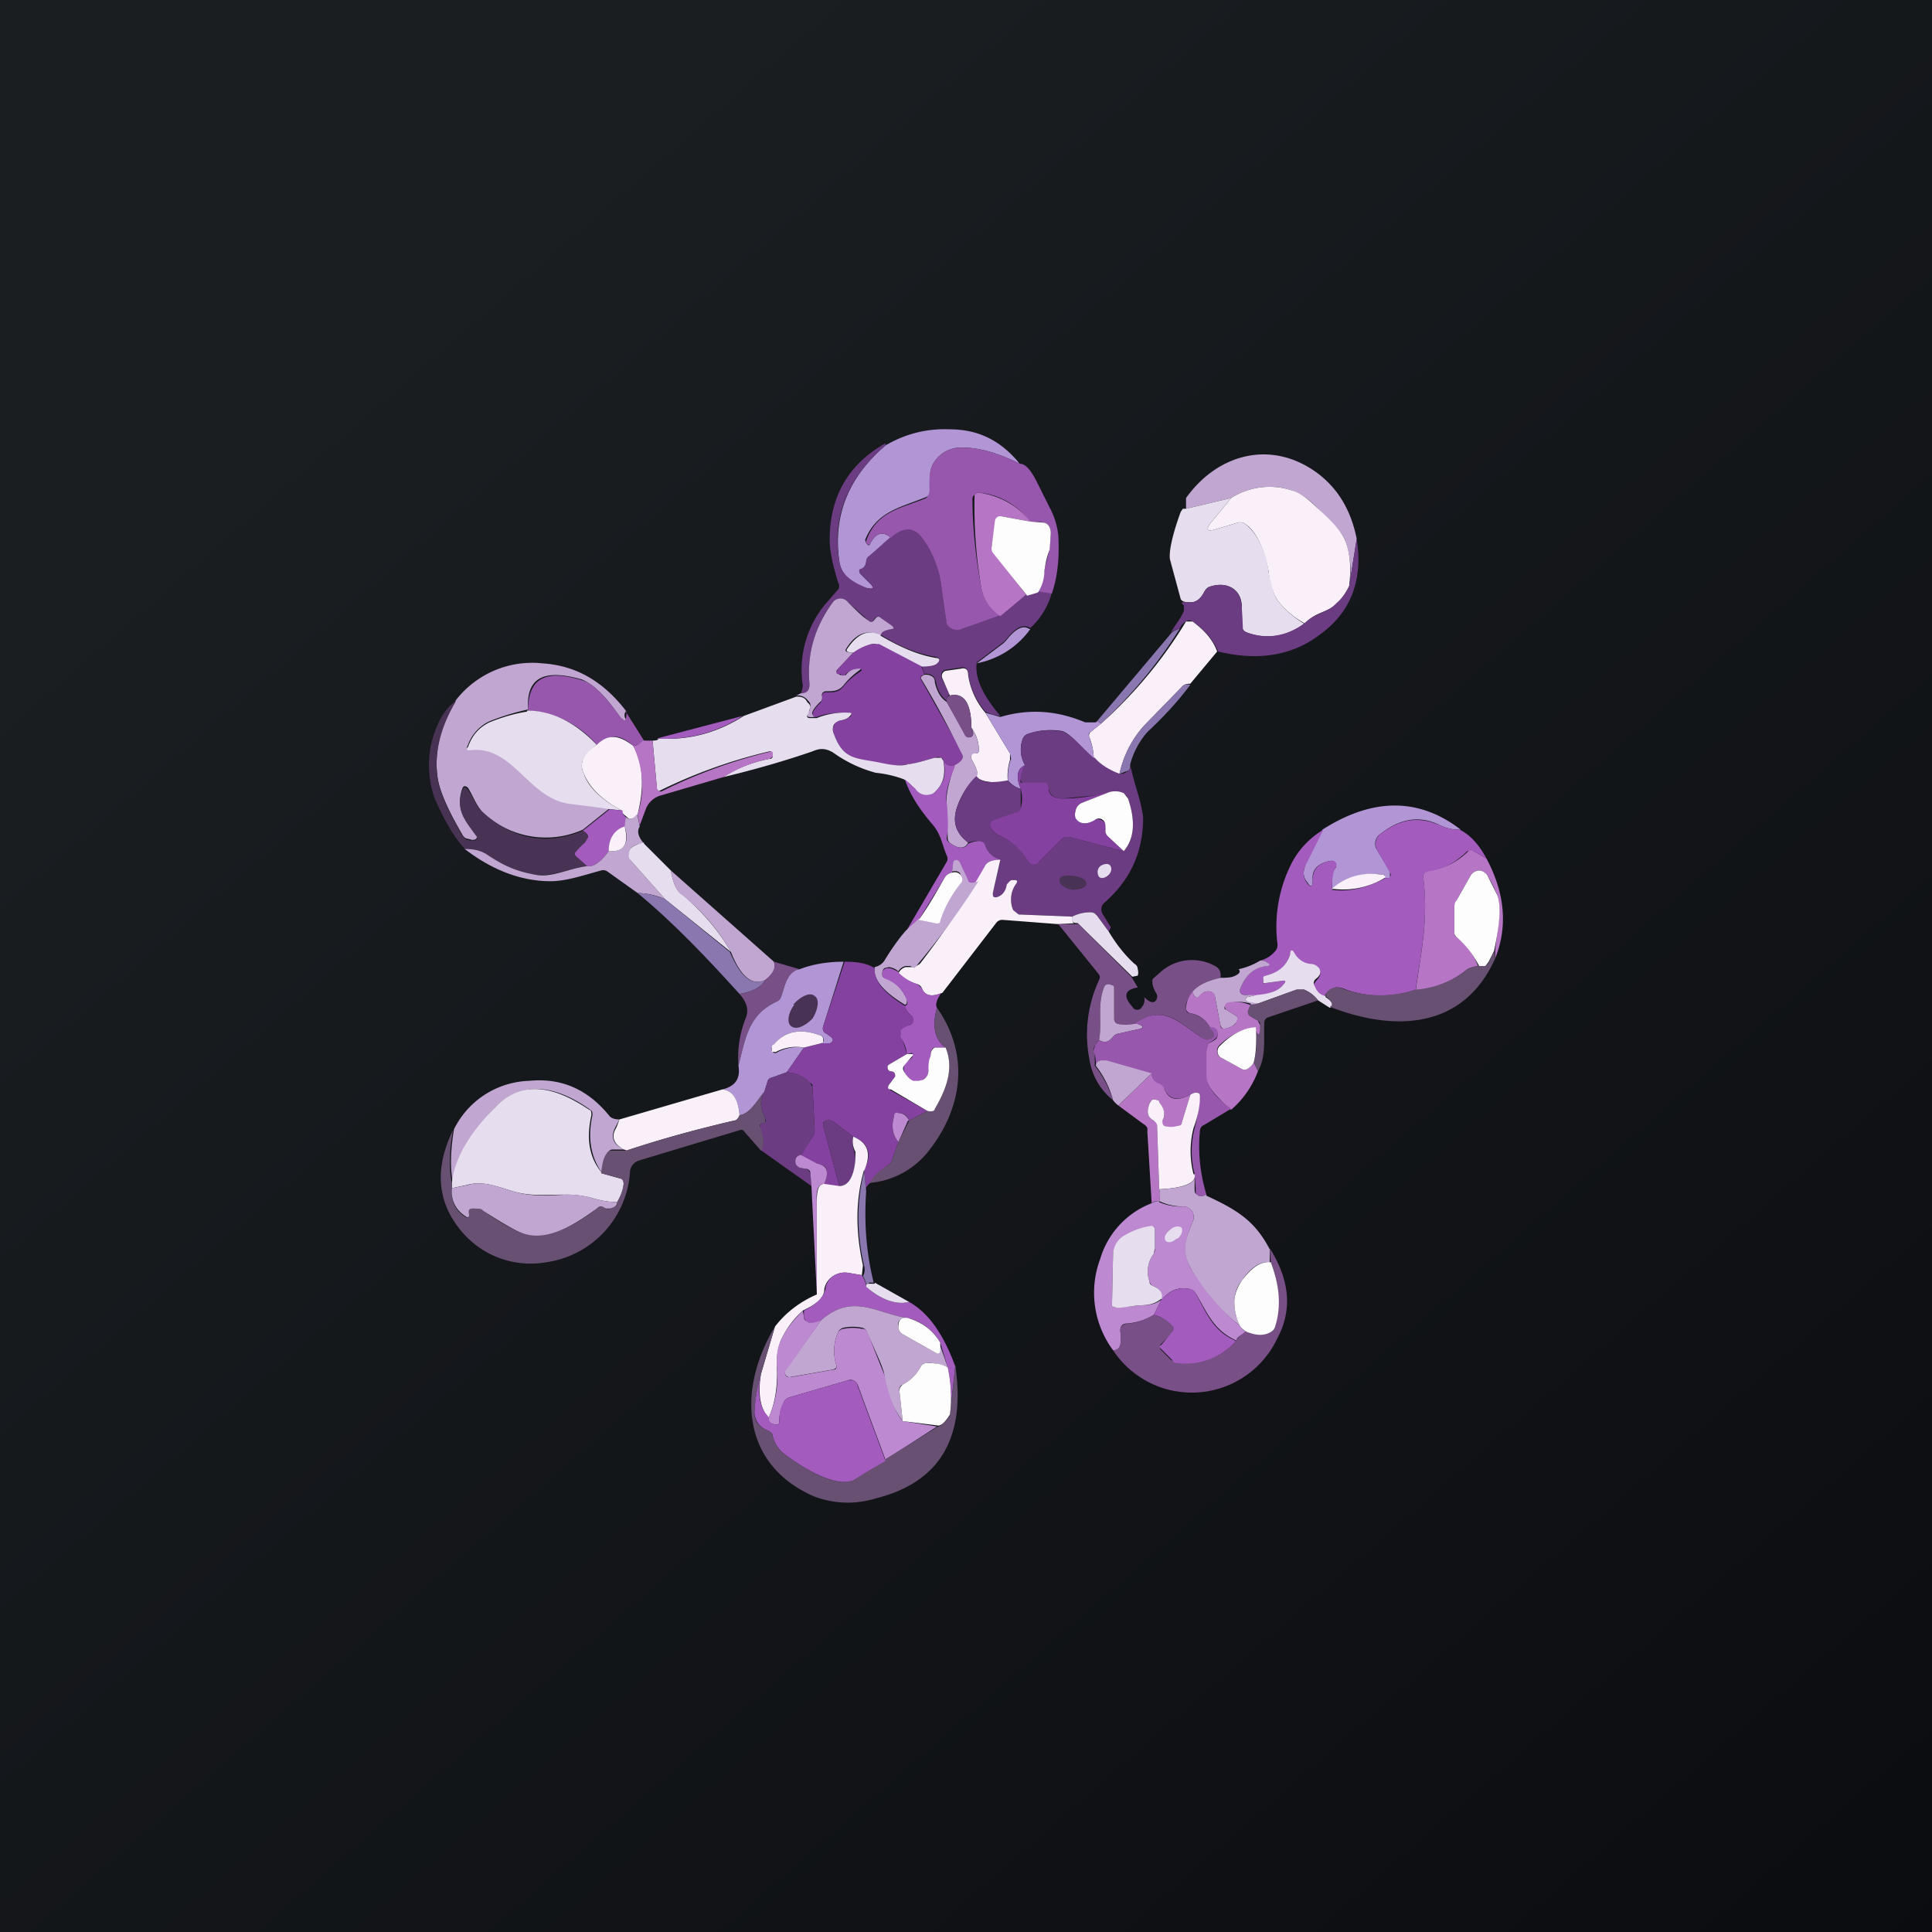 <!-- by TradingView --><svg width="18" height="18" viewBox="0 0 18 18" xmlns="http://www.w3.org/2000/svg"><rect x="0" y="0" width="18" height="18" fill="#333333" stroke="none"/><path fill="url(#a)" d="M0 0h18v18H0z"/><path d="M9.5 4.32c-.2-.1-.38-.15-.53-.15a.3.3 0 0 0-.27.14c-.05.08-.03.16-.04.28v.02l-.03.02c-.24.1-.46.13-.57.4l.01.03.02.02h.01c.05-.11.12-.14.2-.07l-.2.17a.07.07 0 0 0-.03.05c0 .03-.02.06-.04.07-.03.01-.03.03-.01.05l.08.08c.05.05.04.06-.02.05-.12-.04-.24-.1-.26-.25-.06-.42.08-.78.43-1.08.17-.1.37-.16.6-.15.27 0 .48.11.65.32Z" fill="#B195D5"/><path d="M8.25 4.15c-.35.3-.5.66-.43 1.08.02.14.14.2.26.25.06.01.07 0 .02-.05l-.08-.08C8 5.33 8 5.3 8.02 5.3a.07.07 0 0 0 .05-.07c0-.02.01-.04.03-.05L8.3 5c.12-.1.22-.1.3.01.1.14.15.29.17.44a61.55 61.55 0 0 0 .05.35.12.12 0 0 0 .09.06h.05l.36-.14.24-.18.11-.04.13.02a.68.68 0 0 1-.2.33c-.07-.04-.14 0-.22.1a.22.22 0 0 1-.04.04l-.24.18c-.02.14.05.3.22.5a.42.42 0 0 1-.14-.04.7.7 0 0 1-.16-.35c0-.05-.03-.07-.07-.06l-.14.02a.05.05 0 0 0-.04.05v.02l.08.16c-.02.01-.03.03-.03.06a.28.28 0 0 1-.1-.18c-.01-.03-.02-.05-.04-.06a.1.1 0 0 0-.07-.01.2.2 0 0 0-.03-.08c.09 0 .14-.01.16-.04.02-.02.01-.03-.02-.04-.18-.03-.35-.1-.52-.21.02-.02.05-.04.1-.05.03 0 .03-.01 0-.03l-.09-.07c-.02-.02-.04-.02-.06 0-.02.04-.04.04-.06.02l-.19-.17a.1.1 0 0 0-.07-.03.09.09 0 0 0-.07.03c-.16.22-.24.46-.22.74.01.08-.02.12-.08.11l.01-.02.01-.05a.96.96 0 0 1 .2-.75l.13-.15a.06.06 0 0 0 0-.06c-.05-.16-.08-.3-.08-.4 0-.41.18-.71.52-.9Z" fill="#6B3C81"/><path d="M9.5 4.32c.05 0 .1.05.16.17l.12.24a.7.7 0 0 1 .08.26c.01.18 0 .36-.06.54l-.13-.02a.53.53 0 0 0 .06-.2l.05-.2.01-.14c0-.05-.02-.09-.06-.1a.3.3 0 0 0-.13 0 .65.65 0 0 0-.48-.28.05.05 0 0 0-.04.02.05.05 0 0 0-.02.03c0 .27.03.55.08.82.02.12.08.2.18.27l-.36.13a.11.11 0 0 1-.14-.05 62.79 62.79 0 0 1-.05-.35.96.96 0 0 0-.17-.44c-.08-.11-.18-.12-.3-.01-.08-.07-.15-.04-.2.07l-.03-.02v-.02c.1-.28.32-.3.56-.4l.02-.03.01-.02c0-.12-.01-.2.04-.28a.3.3 0 0 1 .27-.14c.15 0 .33.05.53.15Z" fill="#9657AC"/><path d="m12.64 5.02-.07.44a.82.82 0 0 0-.04-.43c-.05-.11-.17-.21-.26-.3a.61.61 0 0 0-.23-.16.67.67 0 0 0-.57.07l-.42.1v-.1c.3-.42.81-.55 1.24-.22.19.15.3.35.35.6Z" fill="#C1A6D1"/><path d="M12.57 5.46a.55.55 0 0 1-.11.16c-.09.09-.21.08-.3.19a.79.79 0 0 1-.26-.22.62.62 0 0 1-.08-.26c-.03-.16-.09-.36-.22-.45a.08.08 0 0 0-.07-.01l-.2.06c-.09.03-.1 0-.04-.07l.18-.22a.67.67 0 0 1 .57-.07c.07.02.15.08.23.16.1.09.21.19.26.3.05.12.06.26.04.43Z" fill="#F9F0F9"/><path d="m9.6 4.86-.27-.05a.05.05 0 0 0-.05.03v.01l-.04.24.01.05.31.4-.24.2a.4.4 0 0 1-.18-.28 4.48 4.48 0 0 1-.06-.85.05.05 0 0 1 .04-.02c.2.03.36.12.48.27Z" fill="#B775C5"/><path d="m11.47 4.64-.18.22c-.06.07-.05.1.04.07l.2-.06a.08.08 0 0 1 .07.01c.13.1.2.29.22.45.02.12.05.21.08.26.07.09.15.16.25.22a.54.54 0 0 1-.54.08.07.07 0 0 1-.04-.06v-.17c0-.18-.15-.25-.31-.19a.08.08 0 0 0-.04.05c-.04.07-.09.1-.15.09-.04 0-.06-.01-.07-.03l-.1-.37c-.01-.07.02-.22.1-.44l.02-.03h.03l.42-.1Z" fill="#E6DEEE"/><path d="m9.6 4.86.13.01c.04.01.06.05.06.1l-.01.15c-.03.07-.04.14-.05.2 0 .07-.02.14-.06.2l-.1.03-.32-.4a.08.08 0 0 1-.01-.06l.03-.24a.05.05 0 0 1 .04-.04h.02l.27.05Z" fill="#FEFDFE"/><path d="M12.64 5.02c.06.38-.05.68-.34.89-.26.2-.58.25-.95.16a.65.65 0 0 0-.24-.28.05.05 0 0 0-.06 0 .13.13 0 0 0-.06.07.17.17 0 0 0-.08.03c.04-.07.1-.14.12-.2v-.05c-.03-.02-.02-.03 0-.03h.04c.06.01.11-.02.15-.1l.04-.04c.16-.06.31.01.31.2a4.33 4.33 0 0 1 .01.2l.03.02c.19.07.37.04.54-.08.1-.1.22-.1.3-.19.05-.04.09-.1.12-.16l.07-.44Z" fill="#6B3C81"/><path d="M8.2 5.92c-.12-.06-.23-.02-.32.13-.01.02.01.03.07.03l-.15.16a.02.02 0 0 0 0 .03l.03.02h.05A.17.17 0 0 1 8 6.22c.03 0 .04 0 0 .03a.74.74 0 0 0-.13.12c-.05.07-.1.07-.17.07-.03 0-.05.02-.04.05 0 .02 0 .04-.02.05-.08.08-.1.13-.03.13a.12.12 0 0 1-.07.01c-.02 0-.03-.02-.01-.04a.11.11 0 0 0 .02-.06c0-.02 0-.03-.02-.05a.12.12 0 0 0-.11-.05l.04-.02c.06 0 .09-.03.08-.11-.02-.28.06-.52.22-.74a.09.09 0 0 1 .14 0c.08.08.14.14.19.17.02.02.04.02.06-.01.02-.03.04-.03.06-.01l.1.07c.02.02.02.03 0 .03-.06.01-.1.03-.1.05Z" fill="#C1A6D1"/><path d="m11.34 6.07-.25.3c-.04 0-.06.01-.07.02l-.36.37a.98.98 0 0 0-.23.45.55.55 0 0 1-.24-.15.57.57 0 0 0-.04-.19c-.01-.02 0-.04.01-.05l.1-.08a4.14 4.14 0 0 0 .79-.95h.06c.11.08.19.17.23.28Z" fill="#F9F0F9"/><path d="M9.6 5.86a.8.8 0 0 1-.5.32L9.34 6a.22.22 0 0 0 .04-.04c.08-.1.15-.14.21-.1Z" fill="#B195D5"/><path d="M10.99 5.86c-.2.32-.45.62-.73.88l-.04-.02.7-.83a.17.17 0 0 1 .07-.03Z" fill="#8A77B0"/><path d="M8.2 5.92c.17.1.34.18.52.21.03 0 .04.02.02.04-.02.03-.07.04-.16.04l-.4-.2A.08.08 0 0 0 8.13 6a.49.49 0 0 0-.17.08c-.06 0-.08-.01-.07-.03.1-.15.2-.19.32-.13Z" fill="#E6DEEE"/><path d="M8.58 6.21a.2.2 0 0 1 .03.08c-.03 0-.04.02-.03.04l.39.69v.06a.16.16 0 0 1-.08.05c-.04.01-.07 0-.1-.04a.05.05 0 0 0-.02-.03.07.07 0 0 0-.06 0c-.08.02-.16.05-.25.06a.6.6 0 0 1-.24 0c-.23-.06-.36-.03-.45-.28a.1.1 0 0 1 .03-.12.1.1 0 0 1 .04-.01c.03 0 .05-.02.08-.03.02-.03.02-.04-.02-.04-.09 0-.19 0-.29.04-.06 0-.05-.05.03-.13a.06.06 0 0 0 .02-.05c0-.03 0-.05.04-.05.08 0 .12 0 .17-.07a.74.74 0 0 1 .14-.12c.03-.02.02-.03-.01-.03a.17.17 0 0 0-.12.05c-.02.02-.03.02-.05 0H7.8a.02.02 0 0 1 0-.03v-.01l.15-.16A.49.49 0 0 1 8.12 6h.07l.4.21Z" fill="#8541A0"/><path d="M5.83 6.63c-.01.01-.02.04 0 .07 0 .02 0 .03-.01.02L5.8 6.7a.06.06 0 0 1-.03-.03c-.14-.2-.25-.3-.35-.34-.35-.1-.52-.02-.5.28-.14.03-.26.07-.36.11a.39.39 0 0 0-.2.22c-.02.03 0 .05.02.04.4-.05.54.45.93.5l.37.05-.25.2a.85.85 0 0 1-.94-.17c-.06-.07-.09-.16-.13-.22-.02-.02-.04-.02-.05 0-.07.19.02.3.12.43.02.02.02.03 0 .05a.07.07 0 0 1-.05 0l-.04-.01a.08.08 0 0 1-.03-.03c-.07-.12-.2-.35-.23-.52-.04-.24.02-.5.17-.74a.9.9 0 0 1 .8-.34c.32.02.57.17.78.44Z" fill="#C1A6D1"/><path d="m9.18 6.64.23.38v.06a.5.5 0 0 0-.02.2c-.16.02-.26 0-.3-.05.03-.02.01-.07-.04-.16a.03.03 0 0 1 0-.03c0-.02.02-.03.04-.02.02 0 .03-.01.03-.03a.35.35 0 0 0-.07-.21c0-.23-.07-.33-.2-.3l-.07-.16a.05.05 0 0 1 .03-.07l.14-.02c.04-.01.07 0 .07.06a.7.7 0 0 0 .16.35Z" fill="#F9F0F9"/><path d="M5.83 6.63 6 6.9a.17.17 0 0 1-.1.05c-.12-.11-.23-.12-.33 0a.92.92 0 0 0-.65-.33c0-.3.16-.39.51-.28.1.03.21.15.35.34l.03.03h.02c0 .02 0 .01 0 0l.01-.08Z" fill="#9657AC"/><path d="M8.6 6.29a.1.1 0 0 1 .08.01c.02.01.03.03.03.06.02.08.05.14.11.18l.17.3a.04.04 0 0 0 .03.03c.05 0 .06-.03.03-.1.04.07.07.14.07.22 0 .02-.01.03-.03.03-.02 0-.03 0-.04.02a.03.03 0 0 0 0 .03c.05.09.07.14.05.16a.73.73 0 0 0-.18.28c-.05.14-.02.25.1.34-.03.06-.09.06-.16.01a.06.06 0 0 1-.03-.05l-.01-.33c-.01-.1.04-.24.07-.35a.16.16 0 0 0 .07-.05.05.05 0 0 0 0-.06c-.08-.16-.2-.4-.38-.7 0-.01 0-.02.03-.03Z" fill="#C1A6D1"/><path d="M11.09 6.38c-.12.16-.25.3-.4.44a.75.75 0 0 0-.16.3c0 .03 0 .05-.02.06l-.08.03a.98.98 0 0 1 .23-.45l.36-.37c.01-.01.03-.02.07-.01Z" fill="#8A77B0"/><path d="M9.05 6.78c.03.06.02.09-.03.09a.04.04 0 0 1-.03-.02l-.17-.31c0-.03 0-.05.03-.06.13-.03.2.07.2.3Z" fill="#784F86"/><path d="M7.42 6.49c.05 0 .08.01.1.05.02.02.03.03.03.05l-.02.06c-.02.02-.01.04.01.04h.07a.7.7 0 0 1 .3-.05c.03 0 .03.01 0 .04a.15.15 0 0 1-.07.03.1.1 0 0 0-.07.04.1.1 0 0 0 0 .09c.09.25.22.22.45.27.1.02.18.03.24.01.09-.01.17-.04.25-.06h.06l.02.03c.02.12 0 .21-.07.28a.12.12 0 0 1-.2-.02.4.4 0 0 0-.1-.09 1.04 1.04 0 0 0-.26-.06 1.22 1.22 0 0 1-.4-.19c-.07-.04-.12-.04-.19-.01-.26.09-.54.17-.83.24.12-.08.27-.14.43-.17.01 0 .02 0 .03-.02v-.02A.03.03 0 0 0 7.17 7a4.76 4.76 0 0 0-1.03.37.03.03 0 0 1-.02-.03l-.04-.44c.04 0 .06-.01.05-.02.28.02.55-.05.8-.21l.49-.18Z" fill="#E6DEEE"/><path d="M4.25 6.53c-.15.25-.21.5-.17.74.03.17.16.4.23.52l.03.03.04.01h.05c.02-.02.02-.03 0-.05-.1-.14-.19-.24-.12-.42.01-.03.03-.03.05 0 .04.05.07.14.13.2.28.26.6.32.94.18.04.02.05.04.05.06l-.03.05a.68.68 0 0 0-.08.08c-.02.02-.02.03 0 .05l.1.09c-.17.02-.33.1-.48.08a1.02 1.02 0 0 1-.44-.18.26.26 0 0 0-.21-.05c-.12-.13-.21-.3-.29-.48a.92.92 0 0 1 .02-.67c.04-.1.1-.19.18-.24Z" fill="#493354"/><path d="M4.91 6.62c.24 0 .46.12.65.32-.12.08-.17.17-.12.27.04.12.16.24.35.34l-.1-.01a13.4 13.4 0 0 0-.38-.05c-.39-.05-.53-.55-.93-.5-.03 0-.04 0-.02-.03.04-.11.1-.18.2-.23.1-.04.22-.08.35-.1Z" fill="#E6DEEE"/><path d="m10.22 6.72.04.02-.1.08c-.02.01-.02.03-.01.05.02.06.04.12.04.2-.1-.08-.21-.24-.3-.26a.65.65 0 0 0-.32.03.08.08 0 0 0-.04.04.29.29 0 0 0 .02.25c-.07.03-.09.1-.04.22a.25.25 0 0 1-.12-.08c0-.06 0-.13.03-.2l-.01-.05-.23-.38.14.04c.27-.08.53-.06.79.05h.1Z" fill="#B195D5"/><path d="M6.92 6.67a1.3 1.3 0 0 1-.8.21l.8-.21Z" fill="#A35BBE"/><path d="M10.2 7.06c.05.06.13.11.23.15.02 0 .05 0 .08-.03.02-.01.03-.03.02-.06.03.17.11.36.12.5 0 .32-.12.58-.36.79a.08.08 0 0 0-.02.1l.08.13-.02.04-.11-.15a.07.07 0 0 0-.06-.03.36.36 0 0 0-.17.04l-.5-.02a.05.05 0 0 1-.05-.04.25.25 0 0 1 .03-.25c.01-.02 0-.03-.02-.03h-.02a.06.06 0 0 0-.04.04c-.02.07-.06.11-.11.12-.03 0-.04-.01-.03-.04l.07-.3a.2.2 0 0 1-.14-.14c-.01-.05-.06-.06-.16-.03-.12-.09-.15-.2-.1-.34.05-.12.1-.21.18-.28.03.06.13.07.29.04.02.03.06.06.12.08v.18c0 .02-.02.04-.04.04l-.2.07a.05.05 0 0 0-.04.07c.01.02.04.06.07.07.12.05.22.13.28.25a.06.06 0 0 0 .07.02l.02-.01.22-.22a.09.09 0 0 1 .08-.02l.5.13c.1-.12.11-.28.04-.49a.08.08 0 0 0-.04-.04.19.19 0 0 0-.16 0l-.41.04c-.08 0-.12-.03-.13-.1 0-.03-.02-.04-.05-.04h-.18a.03.03 0 0 1-.02-.01.04.04 0 0 1-.01-.03c0-.04.01-.09.04-.13a.29.29 0 0 1-.02-.25.08.08 0 0 1 .04-.04c.1-.04.2-.04.31-.03.1.02.22.18.31.25Z" fill="#6B3C81"/><path d="M5.9 6.95c.1.18.1.4.04.64-.05.05-.08.05-.1.02-.03-.02-.05-.04-.05-.06-.19-.1-.3-.22-.35-.34-.05-.1 0-.2.12-.27.1-.1.2-.1.34.01Z" fill="#F9F0F9"/><path d="M5.99 6.9h.09l.04.44a.03.03 0 0 0 .02.03.03.03 0 0 0 .03 0A4.76 4.76 0 0 1 7.19 7a.03.03 0 0 1 .01.03v.02l-.03.02c-.16.03-.3.09-.43.17l-.58.17a.21.21 0 0 0-.14.12l-.06.16-.02-.1a.87.87 0 0 0-.04-.64c.04 0 .07-.03.09-.05Z" fill="#B775C5"/><path d="M8.9 7.13c-.04.11-.1.24-.08.35.01.11.02.22 0 .33 0 .02.02.04.04.05.07.05.13.05.16 0 .1-.04.15-.03.16.02a.2.2 0 0 0 .14.13c-.08 0-.13.02-.15.07a.6.6 0 0 1-.06.14c-.05.02-.08.02-.1-.01a.76.76 0 0 0-.07-.17.03.03 0 0 0-.03-.01.03.03 0 0 0-.03.02l-.01.08a.1.1 0 0 0-.07.05l-.24.39-.12.11.38-.65a.06.06 0 0 0 0-.06c-.05-.12-.05-.2-.15-.31-.1-.12-.19-.25-.24-.4l.1.09a.12.12 0 0 0 .14.05c.02 0 .04-.02.05-.03.07-.07.1-.16.07-.28.03.04.06.05.1.04Z" fill="#A35BBE"/><path d="m10.3 7.4-.22.08a.1.1 0 0 0-.06.08.1.1 0 0 0 0 .06l.04.04c.04.02.09.01.14-.02a.06.06 0 0 1 .06 0c.03.01.05.04.04.09 0 .02 0 .04.02.06l.15.14-.5-.13a.09.09 0 0 0-.08.02l-.22.22a.06.06 0 0 1-.09-.01.56.56 0 0 0-.28-.25.18.18 0 0 1-.07-.07.05.05 0 0 1 .01-.06l.02-.01.2-.07c.03 0 .04-.02.05-.04a.34.34 0 0 0 0-.18c-.05-.11-.03-.19.04-.22a.28.28 0 0 0-.04.13.04.04 0 0 0 0 .03.03.03 0 0 0 .03 0h.18c.03 0 .05.02.05.05 0 .07.05.1.13.1.13 0 .27-.02.4-.05Z" fill="#8541A0"/><path d="m10.47 7.93-.15-.14a.07.07 0 0 1-.02-.06c0-.05 0-.08-.04-.1a.06.06 0 0 0-.06.01c-.05.03-.1.04-.14.02a.1.1 0 0 1-.04-.04.1.1 0 0 1 0-.06.1.1 0 0 1 .06-.08l.23-.09a.19.19 0 0 1 .16 0l.04.05c.07.21.06.37-.04.49Z" fill="#FEFDFE"/><path d="M13.6 7.73a.4.4 0 0 1-.18-.04c-.2-.1-.38-.06-.56.08a.11.11 0 0 0-.03.15l.12.2v.06h-.05v-.03h-.03a.54.54 0 0 0-.46.14c0-.1 0-.17.03-.2a.04.04 0 0 0 0-.05.04.04 0 0 0-.04-.02c-.12.02-.18.08-.17.18 0 .07-.02.07-.05.02-.05-.06-.04-.12 0-.2l.14-.29c.47-.3.9-.3 1.29 0Z" fill="#B195D5"/><path d="M5.8 7.55c0 .02 0 .04.03.06v.09c-.1.04-.16.12-.16.23-.07.1-.14.15-.2.14l-.1-.09c-.02-.02-.02-.03 0-.05a.68.68 0 0 1 .08-.08l.03-.05c0-.02-.01-.04-.05-.06l.25-.2.11.01Z" fill="#A35BBE"/><path d="m5.94 7.6.02.1c-.03.05-.01.1.04.16-.09 0-.14.04-.14.1l.01.05.33.37a.64.64 0 0 0-.26-.06l-.28-.2a.07.07 0 0 0-.06-.01c-.15.04-.32.1-.47.1-.27 0-.54-.1-.8-.3.08 0 .15.01.22.06.15.1.27.15.44.18.15.03.31-.06.48-.08.06.01.13-.04.2-.14.14.01.2-.07.15-.23l.01-.09c.03.03.06.03.1-.02Z" fill="#C1A6D1"/><path d="M13.6 7.73c.1.05.18.14.25.27l-.12-.07h-.06c-.1.1-.22.17-.37.2-.03 0-.04.01-.04.04.05.4-.02.69-.07 1.05a.98.98 0 0 1-.65 0 .18.18 0 0 0-.1-.02c-.06.02-.09.05-.1.09a.13.13 0 0 1-.1-.1v-.02l.02-.03c.04-.04.05-.07.03-.1-.02-.03-.04-.04-.09-.05a.2.2 0 0 1-.14-.1c-.02-.04-.03-.03-.04 0-.03.1-.1.18-.23.2l-.01.02-.01.01v.03c0 .01 0 .02.01.01l.15-.02c.05-.01.06 0 .02.04-.04.05-.12.08-.24.1l-.1-.01c-.05 0-.07-.03-.05-.07.05-.12.13-.19.24-.2.03 0 .04 0 .01-.03a.1.1 0 0 0-.07-.02.27.27 0 0 0 .15-.1.1.1 0 0 0 .01-.07 1.3 1.3 0 0 1 .13-.73.78.78 0 0 1 .3-.32l-.15.3c-.04.07-.05.13 0 .2.03.04.05.04.05-.03 0-.1.05-.16.17-.18a.04.04 0 0 1 .05.05l-.01.02c-.02.03-.03.1-.03.2.15.02.31-.01.5-.11h.03c.02-.02.02-.03.01-.05l-.12-.21a.12.12 0 0 1 .03-.15c.19-.14.35-.17.56-.08a.4.4 0 0 0 .19.04Z" fill="#A35BBE"/><path d="M5.82 7.7c.04.16 0 .24-.15.23 0-.11.05-.2.15-.23Z" fill="#F9F0F9"/><path d="m6 7.86.25.25c.02.11.05.18.08.2.2.17.36.35.48.56l-.61-.49-.33-.37a.07.07 0 0 1-.01-.06c0-.05.05-.08.14-.1Z" fill="#E6DEEE"/><path d="M13.85 8c.17.32.2.63.08.93v-.07c.01-.15.07-.39.02-.52a1.4 1.4 0 0 0-.09-.18.1.1 0 0 0-.08-.05.1.1 0 0 0-.08.05l-.13.23a.15.15 0 0 0-.02.07v.23c0 .01 0 .03.02.04.09.07.16.16.2.27a.32.32 0 0 0-.1.03.87.87 0 0 1-.48.2c.05-.37.12-.65.07-1.06 0-.03.01-.04.04-.05a.67.67 0 0 0 .37-.18c.02-.02.03-.02.06-.01l.12.07Z" fill="#B775C5"/><path d="m9.32 8.01-.07.31c0 .03 0 .04.03.04.05-.01.09-.05.1-.12.02-.02.03-.04.05-.04h.02c.03 0 .03.01.02.03a.25.25 0 0 0-.03.25l.05.04.5.02c0 .05 0 .07.05.06l-.18.01-.52-.04a.07.07 0 0 0-.06.03l-.5.65c-.1.04-.16.03-.19-.04a.07.07 0 0 0-.04-.04.45.45 0 0 1-.18-.1.1.1 0 0 1 .07-.06h.08l.05-.03a7.34 7.34 0 0 0 .6-.9c.02-.05.07-.07.15-.07Z" fill="#F9F0F9"/><path d="M9.11 8.22a7.34 7.34 0 0 1-.59.8L8.48 9h-.04a.1.1 0 0 0-.07.05.16.16 0 0 0-.09-.04l-.04.01a.06.06 0 0 0-.02.05c0 .02 0 .04.03.04.09.03.15.1.2.2 0 .03 0 .05-.02.05-.2-.12-.3-.24-.28-.35.04-.01.07-.03.09-.06.06-.1.13-.2.2-.28l.12-.11.15.03c.03 0 .04 0 .05-.02.04-.13.1-.25.19-.35a.05.05 0 0 0 0-.06c0-.04-.04-.05-.08-.04l.01-.08a.03.03 0 0 1 .05-.02l.01.01.08.17c0 .03.04.03.1.01Z" fill="#C1A6D1"/><path d="M10.25 8.07c-.03.03-.03.07-.01.1.02.02.06.01.09-.02s.03-.07.01-.09c-.02-.02-.06-.01-.09.01Z" fill="#E6DEEE"/><path d="m13.92 8.86-.05.1-.03.04h-.06a.87.87 0 0 0-.21-.27.05.05 0 0 1-.02-.04v-.23c0-.02 0-.05.02-.07l.13-.23a.1.1 0 0 1 .08-.05.1.1 0 0 1 .08.05l.09.18c.05.13 0 .37-.03.52Z" fill="#FEFDFE"/><path d="m6.25 8.11.96.85c.02.06 0 .11-.08.17-.12.06-.23-.03-.32-.26-.12-.21-.28-.4-.48-.55-.03-.03-.06-.1-.08-.2Z" fill="#C1A6D1"/><path d="M8.56 8.57c.1-.14.17-.27.24-.39a.1.1 0 0 1 .07-.05c.04-.01.07 0 .09.04a.05.05 0 0 1-.01.06c-.08.1-.15.22-.19.35 0 .02-.02.03-.05.02l-.15-.03Z" fill="#FEFDFE"/><path d="M12.9 8.18a.75.75 0 0 1-.49.1.54.54 0 0 1 .46-.13h.02c.02.01.02.02.01.03Z" fill="#F9F0F9"/><path d="M9.99 8.29c.07 0 .13-.02.13-.05.01-.04-.04-.07-.12-.08-.07-.01-.13 0-.13.04s.05.08.12.09Z" fill="#493354"/><path d="m6.2 8.38.6.49c.1.23.2.32.33.26-.04.07-.12.11-.24.13-.3-.33-.6-.65-.95-.94.08 0 .16.02.26.06Z" fill="#8A77B0"/><path d="M10.33 8.68c.06.1.14.21.24.3.02.01.03.03.03.05a.1.1 0 0 1 0 .06l-.05.01-.51-.5c-.04 0-.06-.01-.05-.06a.36.36 0 0 1 .17-.04c.03 0 .04.01.06.03l.11.15Z" fill="#E6DEEE"/><path d="m10.04 8.6.5.5.06.1c-.12.02-.14.08-.05.18a.05.05 0 0 0 .09 0 .1.1 0 0 0 .02-.09c.05.05.09.06.11.03a.06.06 0 0 0 0-.07c-.03-.05-.04-.1-.03-.13l.08-.07a.44.44 0 0 1 .5-.05c.04.02.06.06.05.11-.13.03-.21.07-.26.13-.05.07-.07.12-.06.16 0 .03.02.04.04.04.09.02.15.07.19.13.05.06.04.1 0 .11a.06.06 0 0 1-.06 0c-.24-.14-.35-.34-.66-.14a.26.26 0 0 1-.14 0c-.02 0-.04-.02-.04-.05v-.27c0-.02 0-.03-.02-.04l-.02-.01c-.02 0-.04 0-.05.02-.07.16-.02.33-.05.5l-.04.05a.06.06 0 0 0 0 .06v.13c.08.1.13.2.17.32a.6.6 0 0 1-.22-.38 1.2 1.2 0 0 1 .09-.74.05.05 0 0 0 0-.05l-.38-.47h.18Z" fill="#784F86"/><path d="M12.35 9.29c.06.04.08.07.04.1l-.11-.07a.31.31 0 0 0-.13-.1h-.07l-.36.13c-.05 0-.08 0-.1-.02-.02-.01-.02-.02 0-.04l.09-.02c.12-.01.2-.04.24-.09.04-.04.03-.05-.02-.04l-.15.02h-.01V9.1l.02-.01c.13-.03.2-.1.23-.2 0-.04.02-.05.04-.01a.2.2 0 0 0 .14.1c.05 0 .07.02.09.04.02.04.01.07-.03.1a.05.05 0 0 0-.01.07c.02.05.05.08.1.09Z" fill="#E6DEEE"/><path d="m13.92 8.86.01.07c-.3.67-.95.68-1.54.45.04-.02.02-.05-.04-.1 0-.03.03-.06.08-.08.03 0 .07 0 .1.02.22.07.44.07.66 0a.87.87 0 0 0 .48-.19.32.32 0 0 1 .1-.03h.07l.03-.03.05-.11Z" fill="#685073"/><path d="m7.21 8.96.24.07c-.12.02-.14.17-.17.25-.01.03-.02.04-.04.05-.26.12-.29.32-.36.6a1 1 0 0 1 .07-.45c.03-.08 0-.15-.06-.22.12-.02.2-.06.24-.13.07-.06.1-.11.08-.17Z" fill="#784F86"/><path d="m7.86 8.96-.19.6c-.01.03 0 .06.03.07l.04.03a.04.04 0 0 1 .02.03.04.04 0 0 1-.03.03h-.08l.02-.01a.04.04 0 0 0 0-.04.04.04 0 0 0-.02-.02c-.18-.07-.33-.05-.44.08a.06.06 0 0 0-.02.06.03.03 0 0 0 .03.02h.01a.4.4 0 0 1 .26-.05l-.16.23-.14.05a.06.06 0 0 0-.04.04l-.03.1c-.06.06-.13.2-.23.21-.01-.15-.07-.23-.16-.24.12-.03.17-.1.15-.22.07-.28.1-.48.36-.6.02-.01.03-.02.04-.05.03-.08.05-.23.17-.25.13-.05.27-.07.41-.07Z" fill="#B195D5"/><path d="M8.15 9.02c-.01.11.08.23.28.35.01.04.03.07.06.09a.05.05 0 0 1-.01.09.2.2 0 0 0-.08.05.05.05 0 0 0 0 .06l.05.16-.17.1-.01.01v.02c0 .02.01.02.02.03.03 0 .05.01.05.04v.01l-.06.08c-.01.02 0 .03.02.05l.34.19-.17.09c-.02-.05-.05-.07-.1-.07-.02 0-.03 0-.04.03-.03.1-.01.18.04.24l-.06.17a.1.1 0 0 1-.04.05.44.44 0 0 0-.16.16c-.03.02-.05.05-.04.08l-.02-.2c.08-.15.04-.25-.1-.31l-.2-.15h-.03a.05.05 0 0 0-.05.02v.03l.15.56c-.05 0-.1 0-.14-.02.02-.05.03-.1.02-.13 0-.03-.04-.05-.09-.06a.51.51 0 0 1-.15-.08l.11-.17a.1.1 0 0 0 .02-.06l-.02-.4c0-.02 0-.03-.02-.04a.34.34 0 0 0-.22-.1l.16-.23.16-.04h.08a.04.04 0 0 0 .03-.03.04.04 0 0 0-.02-.03l-.04-.03c-.03-.01-.04-.04-.03-.07l.2-.6c.1 0 .2.01.28.06Z" fill="#8541A0"/><path d="M11.74 8.95a.1.1 0 0 1 .07.02c.03.02.02.03 0 .03-.12.01-.2.08-.25.2-.02.04 0 .07.04.07h.1l-.08.02c-.02.02-.02.03 0 .04l.1.02c-.03.02-.06.02-.07 0a.36.36 0 0 0-.21 0 .04.04 0 0 0-.03.05l.02.01.08.05c.02.01.03.03.02.05-.02.03-.05.06-.1.07-.04.01-.05 0-.06-.03l-.05-.26a.06.06 0 0 0-.04-.05c-.04-.01-.07 0-.1.04-.02.02-.04.02-.05 0a.09.09 0 0 1-.02-.04c.05-.06.13-.1.26-.13.05 0 .1 0 .14-.02.04-.02.05-.04.03-.06a.65.65 0 0 0 .2-.08Z" fill="#C1A6D1"/><path d="M8.37 9.06c.05.05.11.09.18.11l.04.04c.03.07.1.08.18.04-.04.06-.06.11-.04.14-.05.17-.02.3.08.37h-.1c-.02 0-.04.03-.04.07l-.02.15a.1.1 0 0 1-.05.08.12.12 0 0 1-.1.01c-.02 0-.05-.04-.08-.09v-.06l.08-.07v-.04l-.05.01a.38.38 0 0 0-.06-.16V9.6a.2.2 0 0 1 .09-.05.05.05 0 0 0 .03-.04.05.05 0 0 0-.02-.05.16.16 0 0 1-.06-.09c.02 0 .03-.02.02-.05a.33.33 0 0 0-.2-.2.05.05 0 0 1-.03-.04c0-.02 0-.04.02-.05a.06.06 0 0 1 .04-.01c.03 0 .06.02.1.04Z" fill="#A35BBE"/><path d="M10.56 9.54h.04c.06.02.06.04 0 .05l-.18.04a.08.08 0 0 0-.05.03c-.04.05-.08.06-.13.03.03-.17-.02-.34.05-.5.01-.02.03-.02.05-.02l.02.01c.02 0 .02.02.02.04v.27c0 .03.02.05.04.05.04.01.09.01.14 0Z" fill="#C1A6D1"/><path d="m12.28 9.32-.47.16a.05.05 0 0 0-.03.04c-.01.16.02.32-.06.46l-.04-.08a.66.66 0 0 0 .01-.33c.03.1.04.1.05-.02 0-.02 0-.03-.02-.04l-.07-.04c-.03-.01-.03-.03-.02-.06l.02-.05.07-.01.36-.13h.07c.05.02.1.06.13.1Z" fill="#685073"/><path d="m11.65 9.36-.02.05c-.01.03 0 .05.02.06l.07.04.02.04c0 .11-.02.12-.05.02a.61.61 0 0 0-.33.17.07.07 0 0 0-.02.06.07.07 0 0 0 .03.05l.2.11a.05.05 0 0 0 .05 0 .15.15 0 0 0 .06-.06l.04.08a.88.88 0 0 1-.25.36c-.14-.12-.22-.22-.24-.3l.01-.25c0-.04.01-.06.02-.07a.32.32 0 0 0 .07-.04.06.06 0 0 0 .01-.06.06.06 0 0 0-.04-.04h-.02a.26.26 0 0 0-.19-.14.05.05 0 0 1-.04-.04c0-.04.01-.1.06-.16l.02.04c.01.02.03.02.04 0 .04-.04.07-.05.11-.04.02 0 .04.02.04.05l.05.26c0 .03.02.04.05.03.06-.01.1-.04.1-.07.02-.02.01-.04-.01-.05l-.08-.05a.04.04 0 0 1-.02-.03.04.04 0 0 1 .03-.04.36.36 0 0 1 .2.02Z" fill="#B775C5"/><path d="M7.4 9.36c-.06.08-.07.17-.03.2.05.04.13 0 .2-.07.05-.08.07-.18.02-.21-.04-.04-.13 0-.2.08Z" fill="#493354"/><path d="M8.1 11.02a.44.44 0 0 1 .17-.16.1.1 0 0 0 .04-.05l.06-.17.1-.2.17-.09c.04 0 .06 0 .07-.02.13-.22.17-.4.1-.57-.1-.07-.13-.2-.08-.37.31.44.24.95-.1 1.36a.78.78 0 0 1-.52.27Z" fill="#685073"/><path d="M11.28 9.57h.02a.06.06 0 0 1 .03.1.32.32 0 0 1-.07.05l-.02.07v.24c.01.1.09.2.23.3l-.25.15a.06.06 0 0 0-.04.05c-.02.2 0 .4.06.6-.04.02-.07.02-.1 0v-.06l-.01-.13a.86.86 0 0 1 0-.43c.03-.11.04-.2.05-.3 0-.02-.01-.03-.04-.03a.1.1 0 0 0-.05.02c-.12.06-.2.04-.24-.05a.1.1 0 0 0-.04-.04c-.06-.03-.08-.07-.08-.1a17.14 17.14 0 0 0-.48-.13.06.06 0 0 0-.04.05c0-.04 0-.09-.02-.13l.01-.06.04-.05c.05.03.09.02.13-.03a.08.08 0 0 1 .05-.03l.18-.04c.06-.01.06-.03 0-.05h-.04c.3-.2.42 0 .66.14a.06.06 0 0 0 .05 0c.05-.01.06-.05 0-.1Z" fill="#9657AC"/><path d="M11.7 9.57c.01.15 0 .26-.02.33a.15.15 0 0 1-.06.06.05.05 0 0 1-.05 0l-.2-.11a.07.07 0 0 1 0-.11c.1-.1.21-.16.32-.17Z" fill="#FEFDFE"/><path d="m7.65 9.72-.16.04a.4.4 0 0 0-.26.04.03.03 0 0 1-.02 0 .03.03 0 0 1-.02 0v-.03c0-.02 0-.03.02-.04.11-.13.26-.15.44-.08a.04.04 0 0 1 .02.04v.02l-.02.01Z" fill="#F9F0F9"/><path d="M8.81 9.76c.07.17.03.35-.1.57 0 .02-.03.03-.07.02l-.34-.2c-.03 0-.03-.02-.02-.04l.06-.08v-.01c0-.03-.02-.04-.05-.04 0 0-.02-.01-.02-.03v-.02l.01-.01.17-.1h.04c.02 0 .02.01 0 .03l-.06.07c-.02.02-.02.04-.01.06.03.05.06.08.09.09h.05l.04-.01a.1.1 0 0 0 .05-.08c0-.05 0-.1.02-.14 0-.05.02-.07.04-.08h.1Z" fill="#FEFDFE"/><path d="m10.73 10-.31.3a.22.22 0 0 1-.05-.05.9.9 0 0 0-.16-.32c0-.02.01-.04.04-.05h.06l.42.12Z" fill="#C1A6D1"/><path d="M7.46 10.76c-.04.01-.05.03-.05.06s.01.04.04.06l.06.01.02.01.02.03.01.12-.48-.34c.04-.02.04-.08 0-.19 0-.04 0-.06.04-.06.01 0 .02-.01.01-.04a.1.1 0 0 0-.01-.03c-.04-.07-.04-.14 0-.22l.03-.09c0-.02.02-.04.04-.04l.14-.05c.1.01.17.04.22.1l.02.04.02.4a.1.1 0 0 1-.02.06l-.1.17Z" fill="#6B3C81"/><path d="M10.73 10c0 .04.02.08.08.1a.1.1 0 0 1 .04.05c.04.1.12.11.24.05l-.08.26c0 .02-.02.03-.04.04a.2.2 0 0 1-.12-.01c-.02-.01-.03-.03-.02-.05.03-.05.02-.1-.03-.17 0-.01 0-.02-.02-.02a.05.05 0 0 0-.05 0l-.02.03c-.03.08-.02.13.04.16a.05.05 0 0 1 .03.04l.02.6a.2.2 0 0 1 0 .11c-.02 0-.05 0-.07.02l-.04-.66v-.04a.1.1 0 0 0-.04-.04l-.23-.17.31-.3Z" fill="#B775C5"/><path d="m5.77 10.43-.04.08c-.05.1 0 .17.1.2H5.7a.05.05 0 0 0-.04.04.45.45 0 0 0-.05.18c-.1-.14-.14-.32-.09-.54 0-.02 0-.04-.02-.05-.28-.2-.61-.3-.88-.03-.18.19-.37.44-.4.71-.03-.15-.02-.32.01-.5a.81.81 0 0 1 .7-.45c.3-.03.55.08.75.33.02.02.05.03.1.03Z" fill="#C1A6D1"/><path d="m5.6 10.93.18.05c.02 0 .03.02.03.05 0 .04-.02.1-.06.17-.06 0-.14-.01-.24-.04a.89.89 0 0 0-.23-.03c-.21 0-.35.02-.53-.04-.13-.04-.26-.09-.4-.05l-.14.03v-.05c.03-.27.22-.52.4-.7.27-.29.6-.17.88.02.02 0 .02.03.02.05-.05.22-.02.4.1.54Z" fill="#E6DEEE"/><path d="M6.73 10.15c.1.01.15.1.16.24-.01.03-.03.05-.05.05-.34.08-.68.17-1 .28-.1-.04-.16-.11-.1-.21a.64.64 0 0 0 .03-.08l.96-.28Z" fill="#F9F0F9"/><path d="M7.12 10.17c-.04.08-.04.15 0 .22l.01.03v.04c-.05 0-.06.02-.04.06.03.11.03.17 0 .2l-.15-.17c-.01-.02-.03-.03-.05-.02l-.93.28a.12.12 0 0 0-.09.1.91.91 0 0 1-.78.85.84.84 0 0 1-.8-.3c-.22-.27-.24-.58-.07-.93-.03.17-.04.34-.01.5v.04c-.01.12.03.21.13.27a.02.02 0 0 0 .02 0v-.03c0-.03 0-.05.04-.05.05 0 .09 0 .1.02.19.13.32.2.4.22.23.05.48-.1.66-.24a.08.08 0 0 1 .05-.02c.02 0 .03 0 .04.02a.03.03 0 0 0 .03 0c.05-.01.08-.03.07-.06a.44.44 0 0 0 .06-.17c0-.03-.01-.04-.03-.05l-.18-.05c.01-.08.02-.14.05-.18a.05.05 0 0 1 .04-.03h.14c.34-.11.67-.2 1.01-.28.02 0 .04-.02.05-.05.1-.01.17-.15.23-.22Z" fill="#685073"/><path d="M11.13 10.94c.02.08-.1.13-.33.14l-.02-.6-.01-.02-.02-.02c-.06-.03-.07-.08-.04-.16l.02-.03a.05.05 0 0 1 .05 0c.01 0 .02 0 .02.02.05.06.06.12.03.17 0 .02 0 .04.02.05a.2.2 0 0 0 .12 0c.02 0 .04-.01.04-.03l.08-.26a.1.1 0 0 1 .05-.02c.03 0 .04.01.04.03 0 .1-.02.19-.06.3a.86.86 0 0 0 0 .43Z" fill="#F9F0F9"/><path d="m8.46 10.44-.09.2c-.05-.06-.07-.14-.04-.24 0-.03.02-.04.04-.03.05 0 .08.03.1.07Z" fill="#BD89D1"/><path d="M7.95 10.59c-.01.04-.01.09.01.14l.01.06c-.01.17-.06.26-.15.26l-.15-.56a.05.05 0 0 1 .02-.05.05.05 0 0 1 .06 0l.2.15Z" fill="#6B3C81"/><path d="M8.05 10.9c-.08.28-.08.57-.01.89l-.01.09-.12-.02a.2.2 0 0 0-.15.03.18.18 0 0 0-.08.12c0 .08-.07.14-.2.2a.83.83 0 0 0-.21.29.66.66 0 0 0-.03.28c0 .16-.02.3-.08.43-.08-.09-.1-.23-.07-.41l.13-.44c.1-.13.23-.23.39-.3v-.87c0-.11.02-.16.07-.16l.14.02c.09 0 .14-.1.15-.26v-.06a.19.19 0 0 1-.02-.14c.14.06.17.16.1.32Z" fill="#F9F0F9"/><path d="m7.46 10.76.15.08c.05.01.08.03.09.06.01.04 0 .08-.02.13-.05 0-.08.05-.07.16v.86l-.05-1-.01-.12a.04.04 0 0 0-.04-.04l-.06-.01c-.03-.02-.04-.03-.04-.06s.01-.05.05-.06Z" fill="#BD89D1"/><path d="m8.05 10.9.02.2c-.02.29 0 .57.07.85H8.1l-.02.02V12a.34.34 0 0 0-.04-.11.13.13 0 0 0 .01-.1c-.07-.3-.07-.6 0-.87Z" fill="#8A77B0"/><path d="M11.24 11.14c.28.13.45.23.59.5v.12c-.08-.01-.17.04-.26.17a.33.33 0 0 0-.07.2c0 .08.02.15.05.22a1.75 1.75 0 0 1-.46-.54c-.1-.18-.03-.29.03-.45a.1.1 0 0 0-.1-.12.5.5 0 0 1-.22-.05.2.2 0 0 0 0-.11c.24-.01.35-.06.33-.14v.13c0 .03 0 .05.02.06.02.02.05.02.09 0ZM5.75 11.2c0 .03-.02.05-.07.06h-.03l-.04-.02c-.02 0-.03 0-.05.02-.18.13-.43.3-.66.24-.08-.02-.21-.1-.4-.22-.01-.02-.05-.02-.1-.02-.03 0-.04.02-.03.05v.02a.02.02 0 0 1-.02.01c-.1-.06-.15-.15-.14-.27l.15-.03c.13-.04.26.01.39.05.18.06.32.05.53.04.05 0 .13 0 .23.03s.18.04.24.04Z" fill="#C1A6D1"/><path d="M10.8 11.2a.5.5 0 0 0 .23.04.1.1 0 0 1 .09.12c-.06.16-.12.27-.03.45.12.2.27.39.46.54.02.03.04.05.07.06-.06.03-.1.05-.1.08-.22-.1-.27-.26-.38-.44a.08.08 0 0 0-.05-.04c-.1-.02-.18 0-.27.1.01-.06-.01-.1-.08-.13a.07.07 0 0 1-.03-.04.27.27 0 0 1 .04-.26.09.09 0 0 0 .01-.05v-.16a.05.05 0 0 0-.01-.04.04.04 0 0 0-.04 0 .7.7 0 0 0-.25.1.21.21 0 0 0-.09.16l-.01.48.03.01.16-.01c.09-.02.17.01.27-.06l-.07.14a.55.55 0 0 1-.24.08c-.06 0-.08.03-.07.09.01.11 0 .16-.07.16a.9.9 0 0 1-.12-.85.8.8 0 0 1 .48-.52.14.14 0 0 1 .07-.02Z" fill="#BD89D1"/><path d="M10.82 12.1c-.1.08-.18.05-.27.07-.09.01-.14.02-.16.01l-.03-.01.01-.48a.21.21 0 0 1 .09-.17.7.7 0 0 1 .27-.1.04.04 0 0 1 .03.03v.18l-.01.05a.27.27 0 0 0-.04.26c0 .02.01.03.03.04.07.03.1.07.08.13ZM10.97 11.54c.04-.03.05-.07.04-.1-.02-.02-.07-.02-.11.02-.04.03-.06.07-.04.1.02.02.06.02.1-.02Z" fill="#E6DEEE"/><path d="M10.37 12.58c.06 0 .08-.05.07-.16-.01-.06.01-.08.07-.09.07 0 .15-.03.24-.08.07.02.13.05.18.1l.01.04-.01.02-.12.12v.04l.1.1.06.03c.23.01.41-.06.54-.2.02-.04.05-.06.1-.1.1.04.16.04.23.01a.08.08 0 0 0 .04-.05.95.95 0 0 0-.04-.6l-.01-.13c.19.3.21.58.07.84a.88.88 0 0 1-1.53.11Z" fill="#784F86"/><path d="M11.84 11.76c.08.21.1.41.04.6a.08.08 0 0 1-.04.05c-.07.04-.14.03-.22 0a.16.16 0 0 1-.07-.06.52.52 0 0 1-.05-.22c0-.07.03-.14.07-.2.1-.13.18-.18.27-.17Z" fill="#FEFDFE"/><path d="M8.03 11.88c.02.04.04.07.04.11.14.12.28.17.4.14.18.1.32.3.43.6l-.05.45c.02-.15.01-.3-.02-.44l-.07-.23a.48.48 0 0 0-.3-.23c-.29-.04-.51-.24-.81.02-.05.03-.1.03-.12.02-.02 0-.03-.02-.04-.05v-.06c.12-.06.18-.12.2-.2a.17.17 0 0 1 .07-.12.2.2 0 0 1 .15-.03l.12.02Z" fill="#A35BBE"/><path d="m8.15 11.95.32.18c-.12.03-.26-.02-.4-.14v-.02l.02-.01h.06Z" fill="#E6DEEE"/><path d="M11.51 12.5a.63.63 0 0 1-.54.2c-.02 0-.04-.01-.05-.03l-.1-.1c-.02-.02-.02-.03 0-.04l.1-.12a.04.04 0 0 0 .01-.05.35.35 0 0 0-.18-.11l.07-.14c.09-.1.18-.12.27-.1.02 0 .04.02.05.04.1.18.16.35.37.44Z" fill="#A35BBE"/><path d="M8.46 12.28c-.07 0-.1.02-.09.08a.08.08 0 0 0 .04.07l.3.17c.03.02.04 0 .04-.02v-.07l.08.23a.39.39 0 0 0-.2-.04.06.06 0 0 0-.05.03.4.4 0 0 1-.17.17.05.05 0 0 0-.03.06l.03.28a.87.87 0 0 1-.17-.42c0-.05-.06-.18-.16-.4a.06.06 0 0 0-.05-.05.42.42 0 0 0-.17 0 .07.07 0 0 0-.05.04.42.42 0 0 0-.02.3c.01.03 0 .04-.03.05l-.4.07a.04.04 0 0 1-.04-.02.04.04 0 0 1 0-.05l.33-.46c.3-.26.52-.06.81-.02Z" fill="#C1A6D1"/><path d="m7.48 12.21.01.06c0 .03.02.04.04.05.03.01.07 0 .12-.02l-.32.46a.04.04 0 0 0 .01.07h.03l.4-.07c.02 0 .03-.02.02-.05a.42.42 0 0 1 .02-.3.07.07 0 0 1 .05-.03.42.42 0 0 1 .17 0c.03 0 .04.01.05.03l.16.4c.04.2.1.35.17.43l.32.05-.48.31-.26-.7a.08.08 0 0 0-.04-.04.08.08 0 0 0-.05 0l-.55.16a.09.09 0 0 0-.05.05.39.39 0 0 0-.04.18c0 .02-.02.03-.04.02-.04 0-.07-.03-.06-.06a.89.89 0 0 0 .08-.43c-.01-.13 0-.22.03-.28.04-.1.12-.2.21-.29Z" fill="#BD89D1"/><path d="M8.46 12.28c.13.04.23.11.3.23v.07c0 .03-.02.04-.05.02l-.3-.17a.08.08 0 0 1-.04-.07c0-.06.02-.09.1-.08Z" fill="#FEFDFE"/><path d="m7.22 12.36-.13.44c-.04.14-.06.27-.06.37 0 .08.05.13.13.16.02 0 .03.02.04.05a.3.3 0 0 0 .1.16c.13.1.47.33.64.25.13-.07.23-.13.3-.19l.5-.31c.02 0 .06-.03.11-.1l.05-.47c.1.67-.14 1.09-.74 1.24a.88.88 0 0 1-.58-.02c-.68-.3-.71-1-.36-1.58Z" fill="#685073"/><path d="M8.83 12.74c.03.14.04.3.02.44-.05.08-.09.11-.12.1l-.32-.04-.03-.28c0-.03.01-.04.03-.06a.4.4 0 0 0 .17-.17.06.06 0 0 1 .05-.03c.07 0 .13 0 .2.04Z" fill="#FEFDFE"/><path d="M7.09 12.8c-.04.18-.01.32.07.4 0 .04.02.06.06.07.02.01.04 0 .04-.02 0-.08.01-.14.04-.18a.09.09 0 0 1 .05-.05l.55-.16h.05c.02.01.04.03.04.05l.26.7-.3.18c-.18.08-.52-.15-.65-.25a.3.3 0 0 1-.1-.16.06.06 0 0 0-.04-.05c-.08-.03-.12-.08-.13-.16 0-.1.02-.23.06-.37Z" fill="#A35BBE"/><defs><linearGradient id="a" x1="3.35" y1="3.12" x2="21.9" y2="24.43" gradientUnits="userSpaceOnUse"><stop stop-color="#1A1E21"/><stop offset="1" stop-color="#06060A"/></linearGradient></defs></svg>
